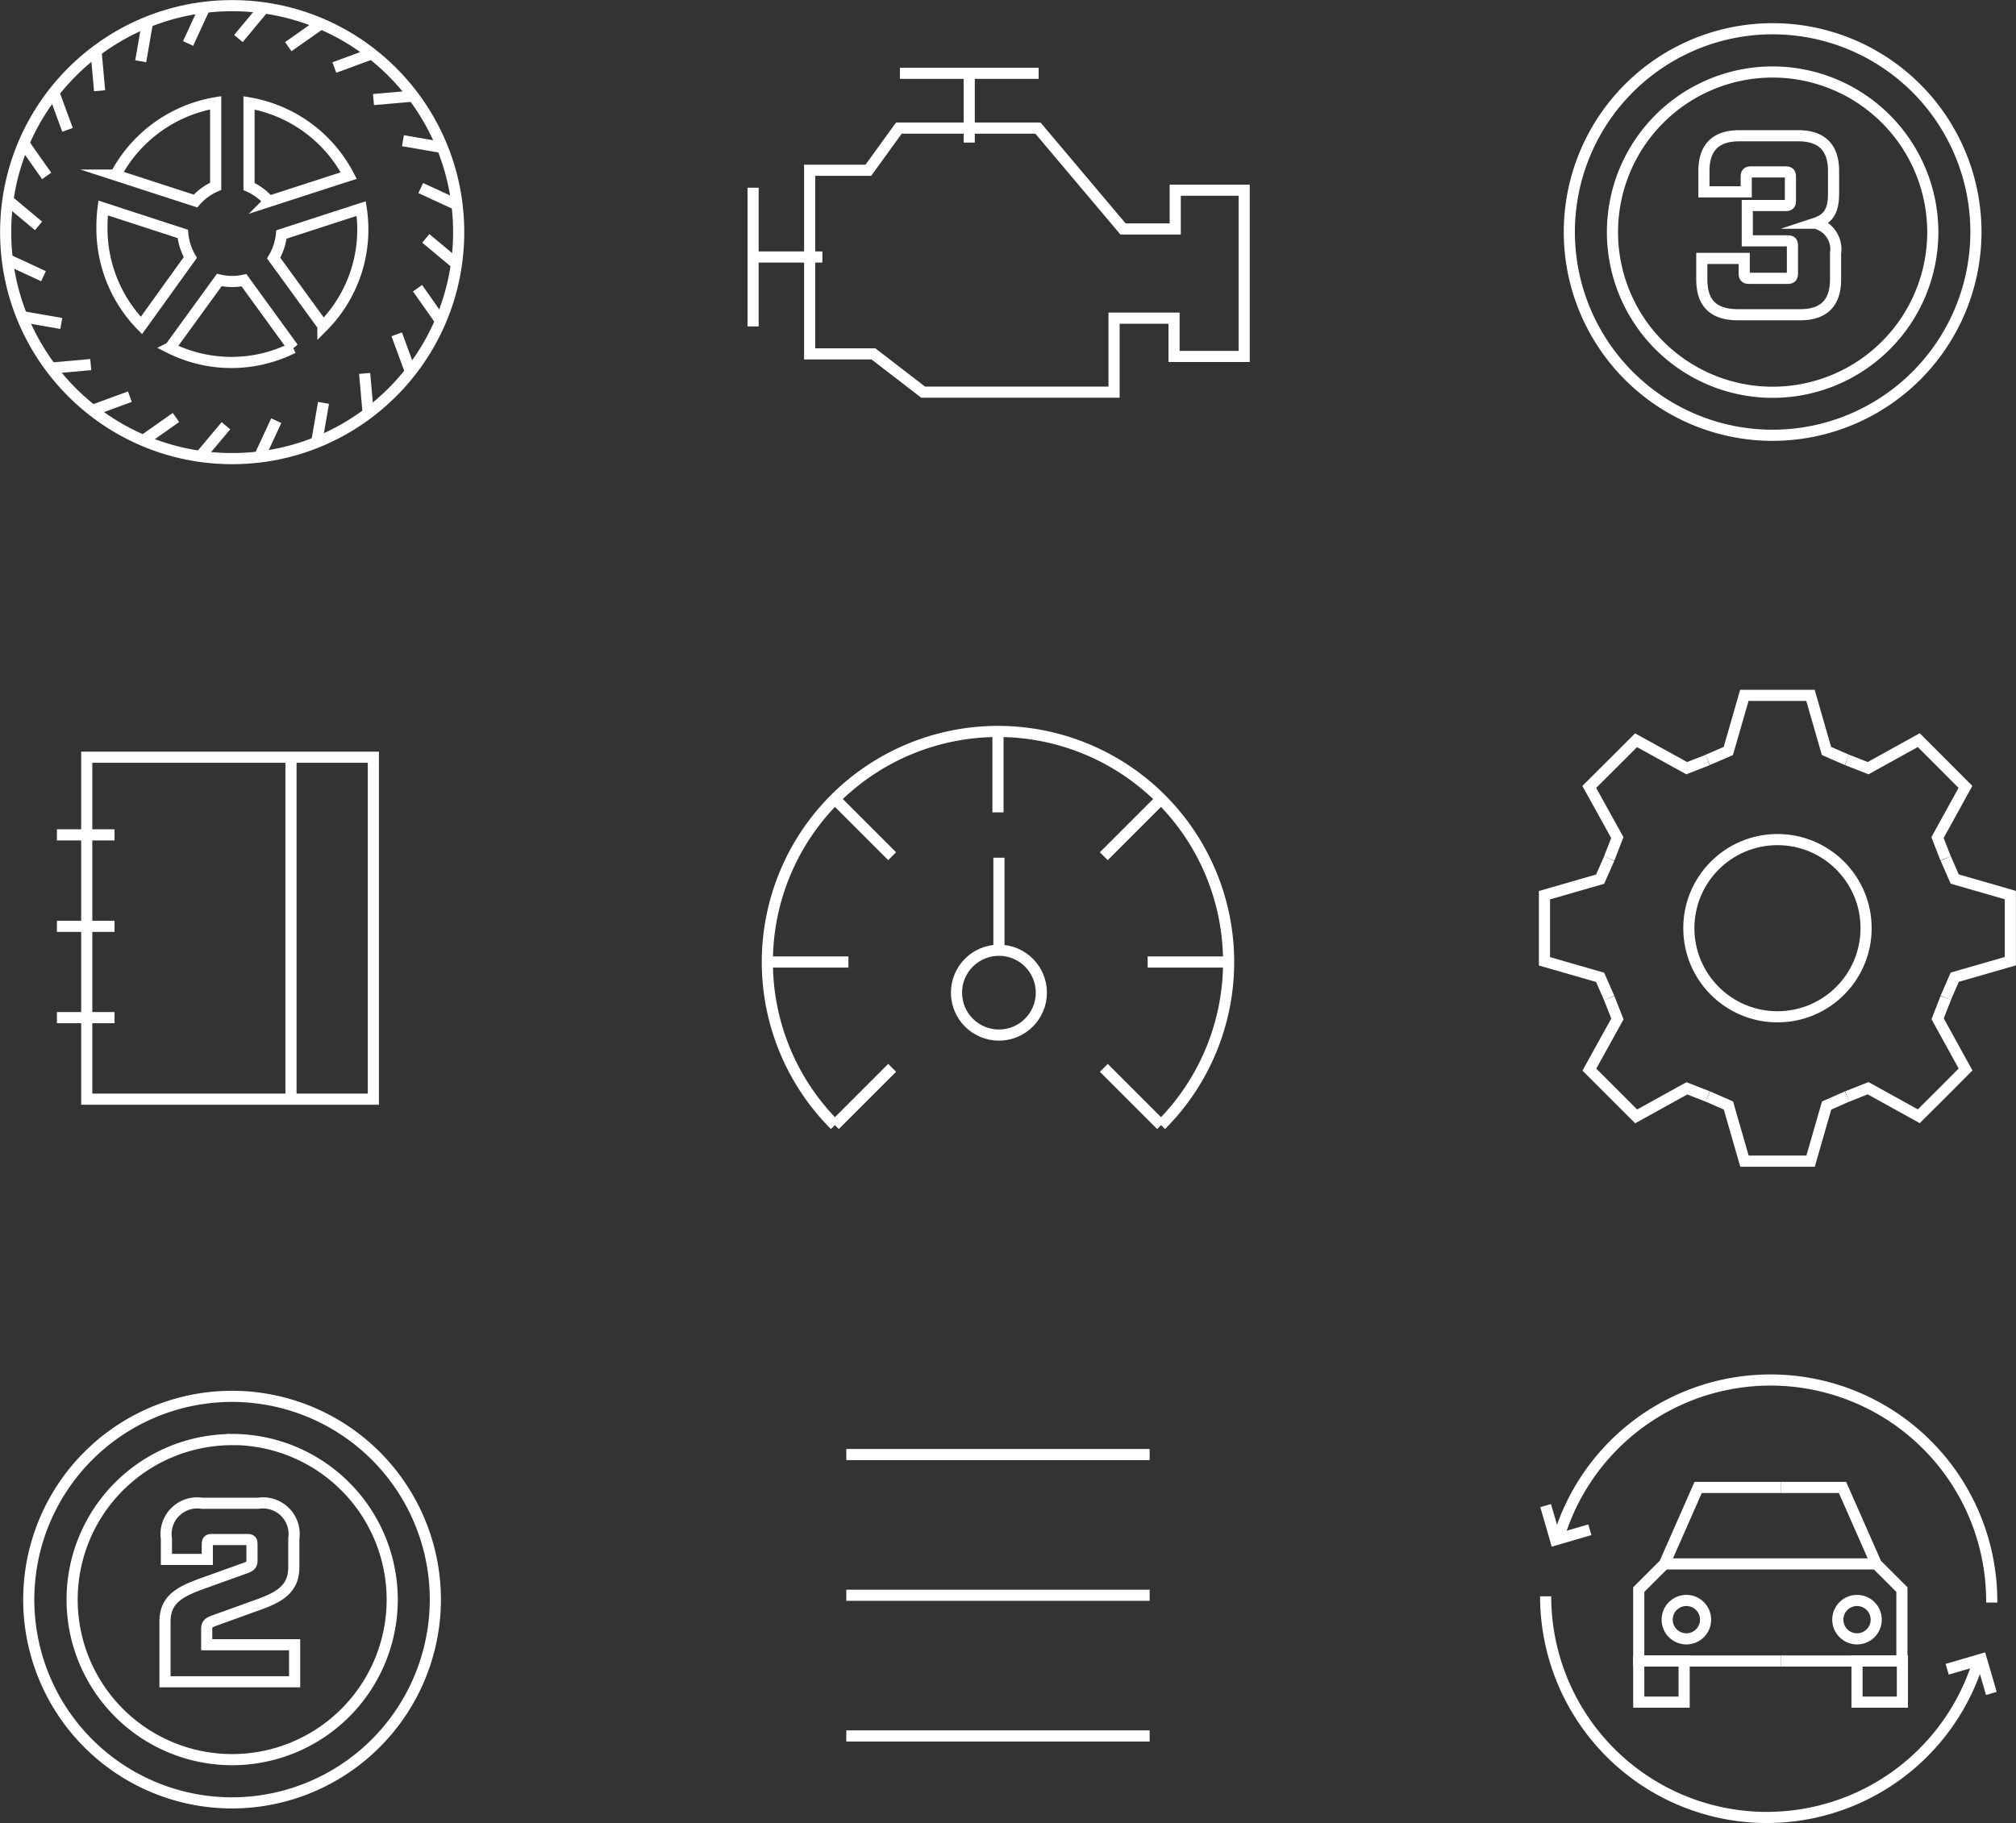 <svg id="Layer_1" data-name="Layer 1" xmlns="http://www.w3.org/2000/svg" viewBox="0 0 171.06 154.71"><rect x="0" y="0" width="171.06" height="154.71" fill="#333333" stroke="none"/><title>Icons</title><line x1="71.81" y1="123.44" x2="97.55" y2="123.44" style="fill:none;stroke:#fff;stroke-miterlimit:10;stroke-width:0.945px"/><line x1="71.81" y1="135.38" x2="97.55" y2="135.38" style="fill:none;stroke:#fff;stroke-miterlimit:10;stroke-width:0.945px"/><line x1="71.81" y1="147.32" x2="97.55" y2="147.32" style="fill:none;stroke:#fff;stroke-miterlimit:10;stroke-width:0.945px"/><polyline points="86.21 10.87 76.27 10.87 73.68 14.45 68.7 14.45 68.7 30.03 74.11 30.03 78.33 33.28 94.53 33.28 94.53 27 99.62 27 99.62 30.25 105.57 30.25 105.57 16.14 99.72 16.14 99.72 19.43 95.29 19.43 88.07 10.87 86.21 10.87" style="fill:none;stroke:#fff;stroke-miterlimit:10;stroke-width:0.945px"/><line x1="88.13" y1="6.22" x2="76.36" y2="6.22" style="fill:none;stroke:#fff;stroke-miterlimit:10;stroke-width:0.945px"/><line x1="63.9" y1="15.93" x2="63.9" y2="27.7" style="fill:none;stroke:#fff;stroke-miterlimit:10;stroke-width:0.945px"/><line x1="82.24" y1="12.1" x2="82.24" y2="6.11" style="fill:none;stroke:#fff;stroke-miterlimit:10;stroke-width:0.945px"/><line x1="63.79" y1="21.81" x2="69.78" y2="21.81" style="fill:none;stroke:#fff;stroke-miterlimit:10;stroke-width:0.945px"/><rect x="7.36" y="64.26" width="24.32" height="29.02" style="fill:none;stroke:#fff;stroke-miterlimit:10;stroke-width:0.945px"/><line x1="24.69" y1="64.26" x2="24.69" y2="93.28" style="fill:none;stroke:#fff;stroke-miterlimit:10;stroke-width:0.945px"/><line x1="4.83" y1="70.85" x2="9.72" y2="70.85" style="fill:none;stroke:#fff;stroke-miterlimit:10;stroke-width:0.945px"/><line x1="4.83" y1="78.61" x2="9.72" y2="78.61" style="fill:none;stroke:#fff;stroke-miterlimit:10;stroke-width:0.945px"/><line x1="4.83" y1="86.36" x2="9.72" y2="86.36" style="fill:none;stroke:#fff;stroke-miterlimit:10;stroke-width:0.945px"/><circle cx="19.7" cy="19.7" r="19.22" style="fill:none;stroke:#fff;stroke-miterlimit:10;stroke-width:0.945px"/><path d="M29.59,14.9l-6.76,2.19a4.94,4.94,0,0,0-1.7-1.26V8.73A11.77,11.77,0,0,1,29.59,14.9Z" style="fill:none;stroke:#fff;stroke-miterlimit:10;stroke-width:0.945px"/><path d="M18.3,8.72v7.09a4.82,4.82,0,0,0-1.71,1.25l-6.78-2.2A11.83,11.83,0,0,1,18.3,8.72Z" style="fill:none;stroke:#fff;stroke-miterlimit:10;stroke-width:0.945px"/><path d="M8.75,17.65l6.76,2.2a4.9,4.9,0,0,0,.64,2L12,27.62a11.77,11.77,0,0,1-3.35-8.23A12.5,12.5,0,0,1,8.75,17.65Z" style="fill:none;stroke:#fff;stroke-miterlimit:10;stroke-width:0.945px"/><path d="M14.44,29.5l4.17-5.74a4.85,4.85,0,0,0,1.09.13,5.1,5.1,0,0,0,1-.11l4.17,5.74a11.67,11.67,0,0,1-10.47,0Z" style="fill:none;stroke:#fff;stroke-miterlimit:10;stroke-width:0.945px"/><path d="M27.4,27.65,23.22,21.9a4.93,4.93,0,0,0,.66-2l6.77-2.2a11.67,11.67,0,0,1-3.25,10Z" style="fill:none;stroke:#fff;stroke-miterlimit:10;stroke-width:0.945px"/><line x1="34.83" y1="31.55" x2="33.66" y2="28.37" style="fill:none;stroke:#fff;stroke-miterlimit:10;stroke-width:0.945px"/><line x1="37.38" y1="27.23" x2="35.43" y2="24.46" style="fill:none;stroke:#fff;stroke-miterlimit:10;stroke-width:0.945px"/><line x1="38.73" y1="22.4" x2="36.13" y2="20.23" style="fill:none;stroke:#fff;stroke-miterlimit:10;stroke-width:0.945px"/><line x1="38.78" y1="17.38" x2="35.7" y2="15.96" style="fill:none;stroke:#fff;stroke-miterlimit:10;stroke-width:0.945px"/><line x1="37.53" y1="12.52" x2="34.19" y2="11.94" style="fill:none;stroke:#fff;stroke-miterlimit:10;stroke-width:0.945px"/><line x1="35.07" y1="8.15" x2="31.69" y2="8.45" style="fill:none;stroke:#fff;stroke-miterlimit:10;stroke-width:0.945px"/><line x1="31.55" y1="4.56" x2="28.37" y2="5.73" style="fill:none;stroke:#fff;stroke-miterlimit:10;stroke-width:0.945px"/><line x1="27.23" y1="2.01" x2="24.46" y2="3.96" style="fill:none;stroke:#fff;stroke-miterlimit:10;stroke-width:0.945px"/><line x1="22.4" y1="0.66" x2="20.23" y2="3.27" style="fill:none;stroke:#fff;stroke-miterlimit:10;stroke-width:0.945px"/><line x1="17.38" y1="0.61" x2="15.96" y2="3.69" style="fill:none;stroke:#fff;stroke-miterlimit:10;stroke-width:0.945px"/><line x1="12.52" y1="1.86" x2="11.94" y2="5.2" style="fill:none;stroke:#fff;stroke-miterlimit:10;stroke-width:0.945px"/><line x1="8.15" y1="4.33" x2="8.45" y2="7.7" style="fill:none;stroke:#fff;stroke-miterlimit:10;stroke-width:0.945px"/><line x1="4.56" y1="7.84" x2="5.73" y2="11.02" style="fill:none;stroke:#fff;stroke-miterlimit:10;stroke-width:0.945px"/><line x1="2.01" y1="12.16" x2="3.96" y2="14.93" style="fill:none;stroke:#fff;stroke-miterlimit:10;stroke-width:0.945px"/><line x1="0.66" y1="16.99" x2="3.27" y2="19.17" style="fill:none;stroke:#fff;stroke-miterlimit:10;stroke-width:0.945px"/><line x1="0.61" y1="22.01" x2="3.69" y2="23.44" style="fill:none;stroke:#fff;stroke-miterlimit:10;stroke-width:0.945px"/><line x1="1.86" y1="26.87" x2="5.2" y2="27.45" style="fill:none;stroke:#fff;stroke-miterlimit:10;stroke-width:0.945px"/><line x1="4.33" y1="31.24" x2="7.7" y2="30.94" style="fill:none;stroke:#fff;stroke-miterlimit:10;stroke-width:0.945px"/><line x1="7.84" y1="34.83" x2="11.02" y2="33.66" style="fill:none;stroke:#fff;stroke-miterlimit:10;stroke-width:0.945px"/><line x1="12.16" y1="37.38" x2="14.93" y2="35.43" style="fill:none;stroke:#fff;stroke-miterlimit:10;stroke-width:0.945px"/><line x1="16.99" y1="38.73" x2="19.17" y2="36.13" style="fill:none;stroke:#fff;stroke-miterlimit:10;stroke-width:0.945px"/><line x1="22.01" y1="38.78" x2="23.44" y2="35.7" style="fill:none;stroke:#fff;stroke-miterlimit:10;stroke-width:0.945px"/><line x1="26.87" y1="37.53" x2="27.45" y2="34.19" style="fill:none;stroke:#fff;stroke-miterlimit:10;stroke-width:0.945px"/><line x1="31.24" y1="35.07" x2="30.94" y2="31.69" style="fill:none;stroke:#fff;stroke-miterlimit:10;stroke-width:0.945px"/><path d="M70.84,95.48a19.57,19.57,0,1,1,27.68,0" style="fill:none;stroke:#fff;stroke-miterlimit:10;stroke-width:0.945px"/><line x1="93.66" y1="90.62" x2="98.52" y2="95.48" style="fill:none;stroke:#fff;stroke-miterlimit:10;stroke-width:0.945px"/><line x1="97.38" y1="81.64" x2="104.26" y2="81.64" style="fill:none;stroke:#fff;stroke-miterlimit:10;stroke-width:0.945px"/><line x1="93.66" y1="72.66" x2="98.52" y2="67.8" style="fill:none;stroke:#fff;stroke-miterlimit:10;stroke-width:0.945px"/><line x1="84.68" y1="68.94" x2="84.68" y2="62.07" style="fill:none;stroke:#fff;stroke-miterlimit:10;stroke-width:0.945px"/><line x1="75.7" y1="72.66" x2="70.84" y2="67.8" style="fill:none;stroke:#fff;stroke-miterlimit:10;stroke-width:0.945px"/><line x1="71.99" y1="81.64" x2="65.11" y2="81.64" style="fill:none;stroke:#fff;stroke-miterlimit:10;stroke-width:0.945px"/><line x1="75.7" y1="90.62" x2="70.84" y2="95.48" style="fill:none;stroke:#fff;stroke-miterlimit:10;stroke-width:0.945px"/><circle cx="84.76" cy="84.24" r="3.6" style="fill:none;stroke:#fff;stroke-miterlimit:10;stroke-width:0.945px"/><line x1="84.76" y1="80.64" x2="84.76" y2="72.79" style="fill:none;stroke:#fff;stroke-miterlimit:10;stroke-width:0.945px"/><polyline points="144.9 64.49 146.65 63.73 148.01 59.01 150.81 59.01 153.62 59.01 154.98 63.73 156.72 64.49" style="fill:none;stroke:#fff;stroke-miterlimit:10;stroke-width:0.945px"/><polyline points="136.54 72.86 137.23 71.08 134.85 66.78 136.84 64.8 138.82 62.82 143.12 65.19 144.89 64.5" style="fill:none;stroke:#fff;stroke-miterlimit:10;stroke-width:0.945px"/><polyline points="136.54 84.69 135.77 82.94 131.05 81.58 131.05 78.78 131.05 75.97 135.77 74.61 136.54 72.87" style="fill:none;stroke:#fff;stroke-miterlimit:10;stroke-width:0.945px"/><polyline points="144.9 93.05 143.13 92.36 138.83 94.74 136.84 92.75 134.86 90.77 137.24 86.47 136.54 84.7" style="fill:none;stroke:#fff;stroke-miterlimit:10;stroke-width:0.945px"/><polyline points="156.73 93.05 154.99 93.82 153.63 98.54 150.82 98.54 148.02 98.54 146.66 93.82 144.91 93.05" style="fill:none;stroke:#fff;stroke-miterlimit:10;stroke-width:0.945px"/><polyline points="165.1 84.69 164.41 86.46 166.78 90.76 164.8 92.75 162.81 94.73 158.51 92.35 156.74 93.05" style="fill:none;stroke:#fff;stroke-miterlimit:10;stroke-width:0.945px"/><polyline points="165.1 72.86 165.86 74.6 170.58 75.96 170.58 78.77 170.58 81.57 165.86 82.93 165.1 84.68" style="fill:none;stroke:#fff;stroke-miterlimit:10;stroke-width:0.945px"/><polyline points="156.73 64.49 158.51 65.19 162.81 62.81 164.79 64.79 166.77 66.78 164.4 71.08 165.09 72.85" style="fill:none;stroke:#fff;stroke-miterlimit:10;stroke-width:0.945px"/><circle cx="150.82" cy="78.77" r="7.52" style="fill:none;stroke:#fff;stroke-miterlimit:10;stroke-width:0.945px"/><polyline points="151.1 140.96 161.38 140.96 161.38 134.9 159.2 132.72 156.34 126.23 151.1 126.23" style="fill:none;stroke:#fff;stroke-miterlimit:10;stroke-width:0.945px"/><polyline points="151.1 140.96 139.05 140.96 139.05 134.9 141.23 132.72 144.09 126.23 151.1 126.23" style="fill:none;stroke:#fff;stroke-miterlimit:10;stroke-width:0.945px"/><line x1="141.23" y1="132.72" x2="159.2" y2="132.72" style="fill:none;stroke:#fff;stroke-miterlimit:10;stroke-width:0.945px"/><circle cx="143.09" cy="137.45" r="1.63" style="fill:none;stroke:#fff;stroke-miterlimit:10;stroke-width:0.945px"/><circle cx="157.57" cy="137.45" r="1.63" style="fill:none;stroke:#fff;stroke-miterlimit:10;stroke-width:0.945px"/><rect x="139.05" y="140.96" width="3.85" height="3.49" style="fill:none;stroke:#fff;stroke-miterlimit:10;stroke-width:0.945px"/><rect x="157.57" y="140.96" width="3.85" height="3.49" style="fill:none;stroke:#fff;stroke-miterlimit:10;stroke-width:0.945px"/><path d="M132.27,130.43A18.77,18.77,0,0,1,169,136" style="fill:none;stroke:#fff;stroke-miterlimit:10;stroke-width:0.945px"/><polyline points="134.9 129.82 131.99 130.67 131.15 127.77" style="fill:none;stroke:#fff;stroke-miterlimit:10;stroke-width:0.945px"/><path d="M167.84,141.05a18.77,18.77,0,0,1-36.69-5.58" style="fill:none;stroke:#fff;stroke-miterlimit:10;stroke-width:0.945px"/><polyline points="165.22 141.66 168.12 140.81 168.97 143.71" style="fill:none;stroke:#fff;stroke-miterlimit:10;stroke-width:0.945px"/><path d="M144.4,23.71V21.93H148v1.28c0,.3.11.41.41.41h3.27c.31,0,.41-.11.41-.41V20.85c0-.31-.1-.41-.41-.41h-3.42v-3h3.25c.3,0,.41-.09.41-.42V15c0-.31-.11-.41-.41-.41h-2.93c-.3,0-.41.1-.41.41v1.28h-3.59V14.52c0-2,1-3,3-3h5c2,0,3,1,3,3v1.86c0,1.33-.3,2.15-1.54,2.56a2.28,2.28,0,0,1,1.71,2.56v2.21c0,2-1,3-3,3h-5.31C145.38,26.7,144.4,25.72,144.4,23.71Z" style="fill:none;stroke:#fff;stroke-miterlimit:10;stroke-width:0.945px"/><path d="M150.41,36.94A17.25,17.25,0,1,1,167.66,19.7,17.26,17.26,0,0,1,150.41,36.94Zm0-30.83A13.59,13.59,0,1,0,164,19.7,13.6,13.6,0,0,0,150.41,6.11Z" style="fill:none;stroke:#fff;stroke-miterlimit:10;stroke-width:0.945px"/><path d="M14,137.63c0-1.84,1.14-2.51,3.12-3.23l3.68-1.32c.39-.15.58-.24.58-.65v-1.37c0-.32-.08-.41-.41-.41H18c-.32,0-.41.09-.41.41v1.28H14.12v-1.77a2.64,2.64,0,0,1,3-3h4.81a2.64,2.64,0,0,1,3,3V133c0,1.81-1.15,2.53-3.12,3.22l-3.66,1.32c-.41.16-.61.26-.61.68v1.36H25v3.14H14Z" style="fill:none;stroke:#fff;stroke-miterlimit:10;stroke-width:0.945px"/><path d="M19.7,153a17.25,17.25,0,1,1,17.24-17.25A17.27,17.27,0,0,1,19.7,153Zm0-30.83a13.58,13.58,0,1,0,13.58,13.58A13.6,13.6,0,0,0,19.7,122.16Z" style="fill:none;stroke:#fff;stroke-miterlimit:10;stroke-width:0.945px"/></svg>